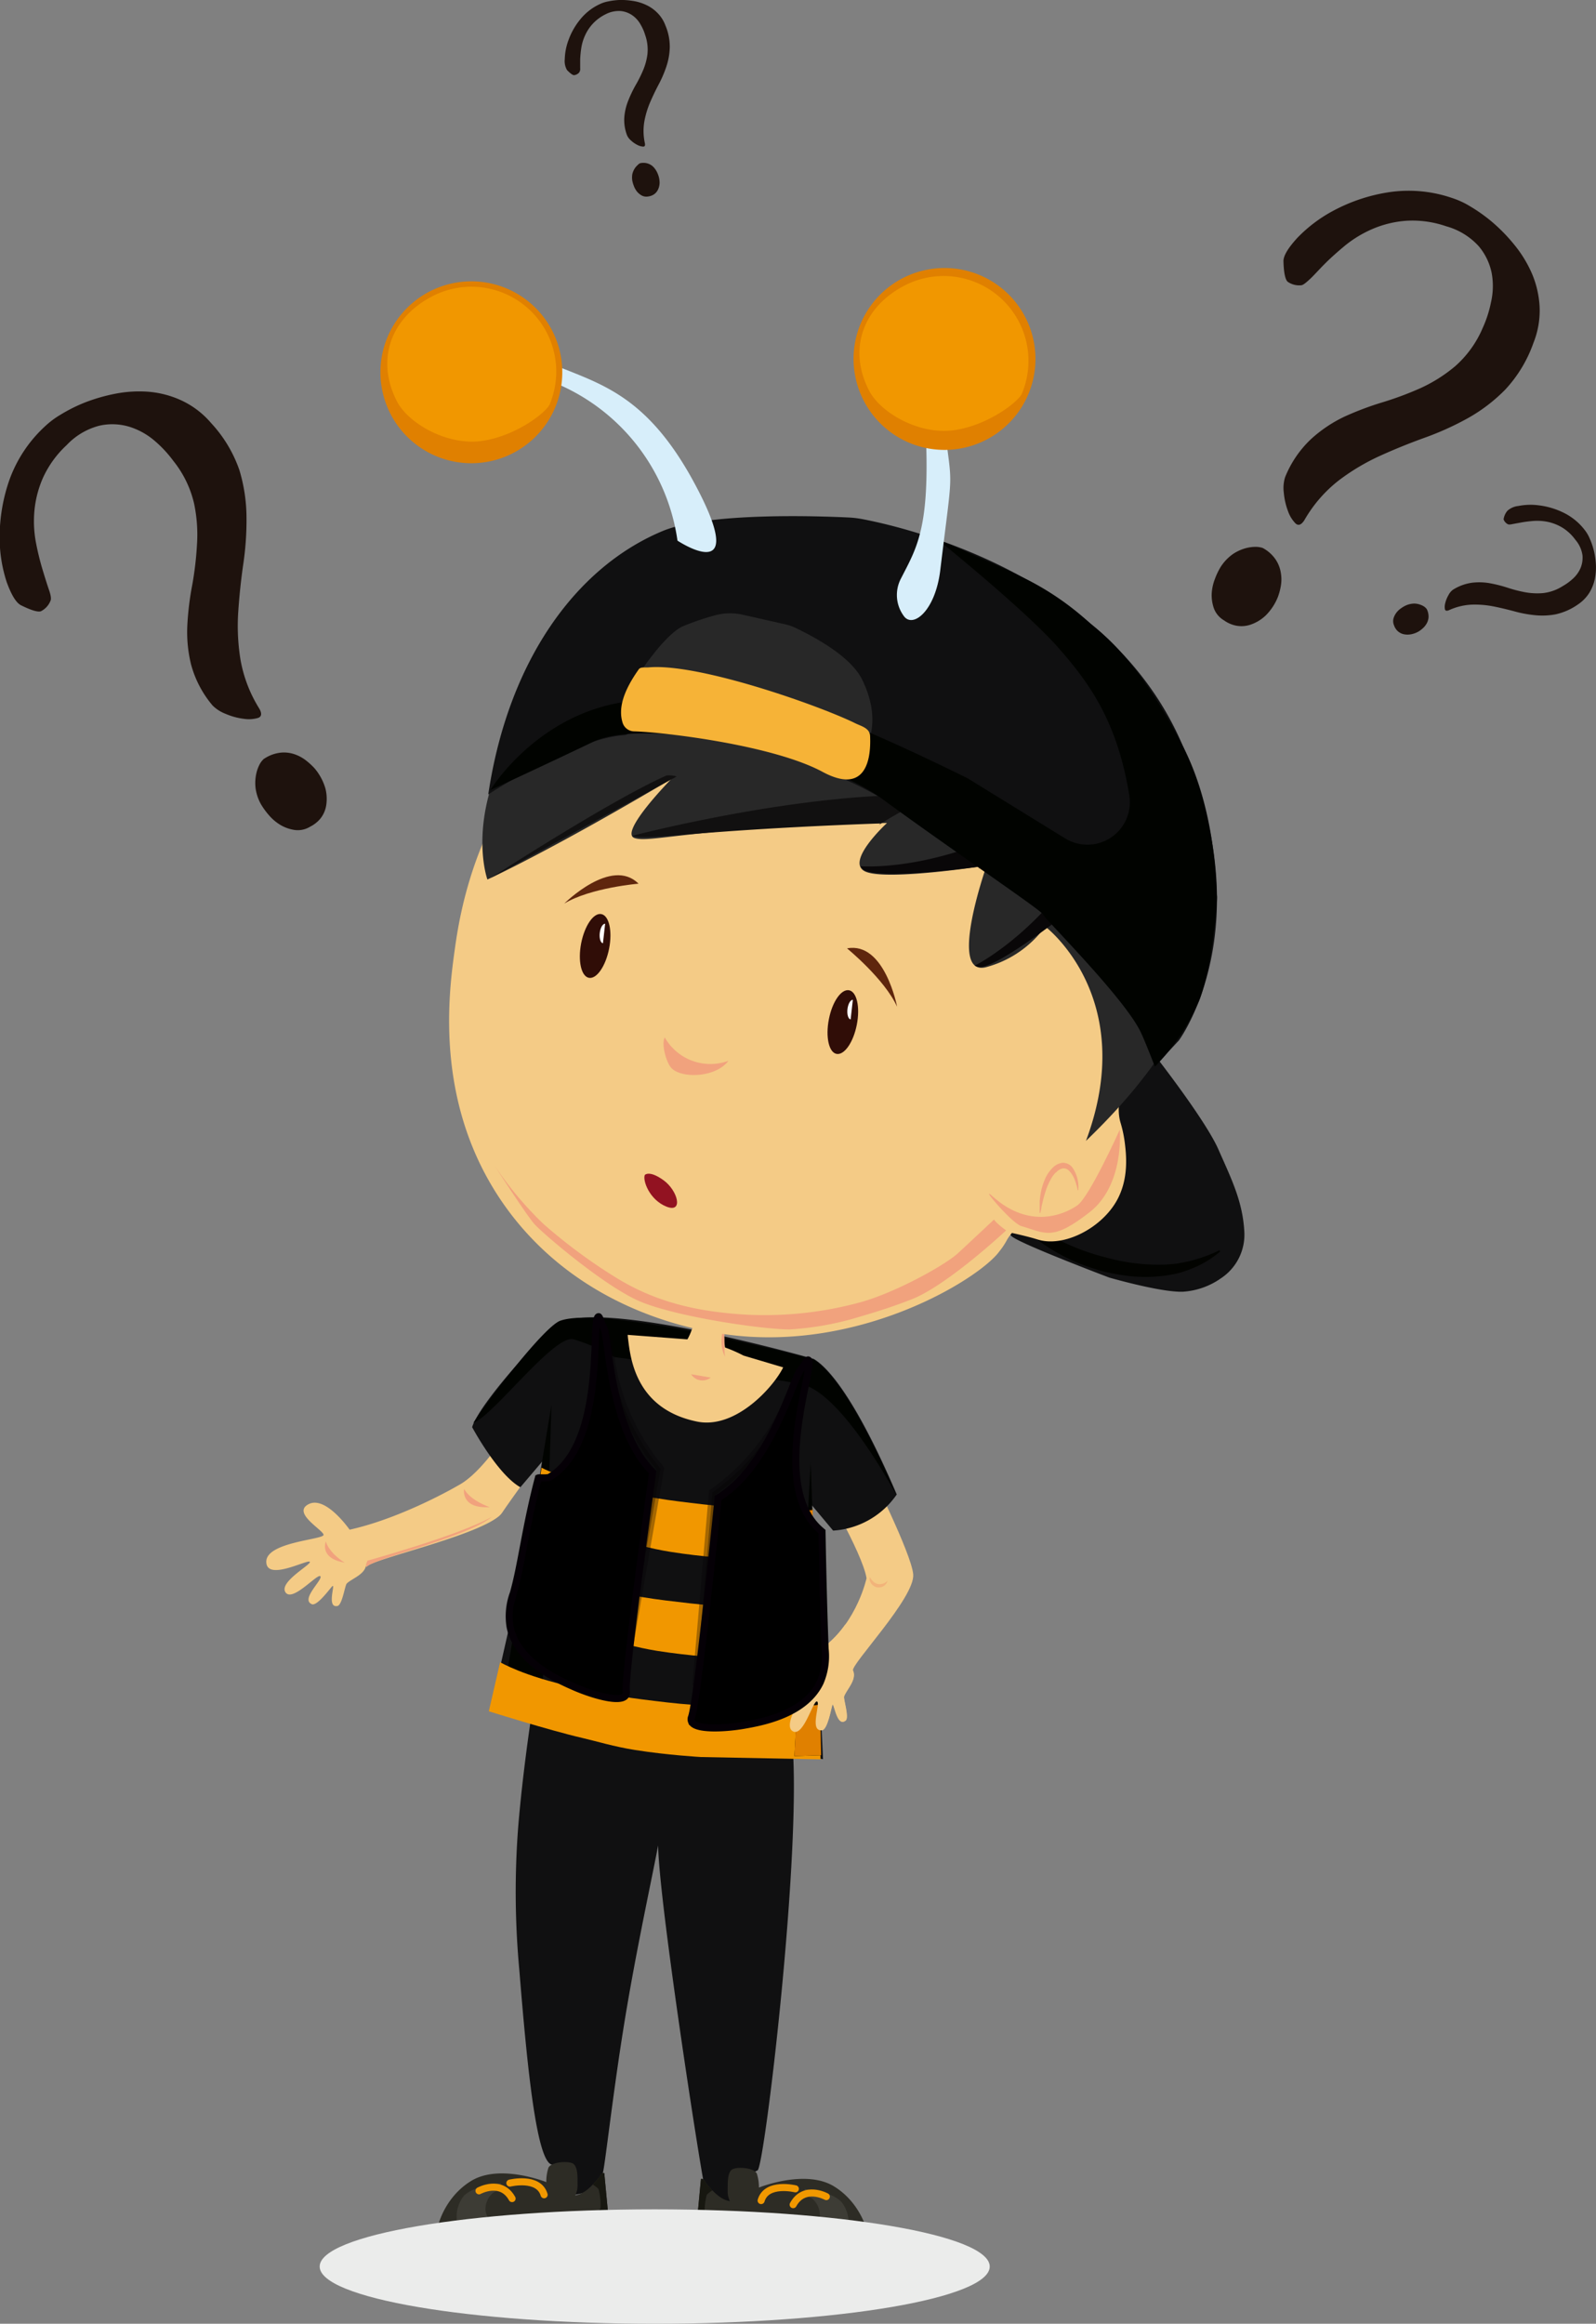 <svg xmlns="http://www.w3.org/2000/svg" viewBox="0 0 225.71 328.6"><rect x="0" y="0" width="225.71" height="328.6" fill="#808080" stroke="none"/><title>Niño-Preguntandose</title><g style="isolation:isolate"><g id="Layer_6" data-name="Layer 6"><path d="M94.31,210.58s-1.26,8.16-1.89,15.92a120.07,120.07,0,0,0,.16,20.13c1.14,14.12,2.49,27.59,4.74,27.59,3.76,0,2.42,4.27,2.42,4.27s3.87.11,4.66-3.12c.4-1.65,1.59-13,3.55-24.29,2.13-12.32,5-24.61,4.39-23.47-1.16,2.18,5.91,47.68,6.4,49.47s6.83,3.73,5.47,2.72-1-4.12-1-4.12a5.7,5.7,0,0,0,3.08-.68c1-.78,6.34-45.67,4.87-60.89Z" transform="translate(-19.14 31.9)" style="fill:#101011"/></g><g id="Layer_7" data-name="Layer 7"><path d="M141.68,286.31a.44.44,0,0,1,.37.31,7.55,7.55,0,0,1,.34.89c0,.06.31,1.63,0,2.18a8.94,8.94,0,0,1-1,1.21,7.62,7.62,0,0,1-3.58,1.76,24.13,24.13,0,0,1-7.91.68,19.89,19.89,0,0,1-3.64-1.15,15.89,15.89,0,0,1-5.21-3.48l-3.3-3.07s-1.38-2.4,0-3.93l.51.82,1.79,1.32,8.63,4.1,6.4.35,5.18-1.56,1.14-.7Z" transform="translate(-19.14 31.9)" style="fill:#d2d2d3"/><path d="M140.85,287.61s-7.8,8-20.45-1.77" transform="translate(-19.14 31.9)" style="fill:none;stroke:#fcfdfd;stroke-linecap:round;stroke-miterlimit:10;stroke-width:2px"/><path d="M117.75,281.71l.52-5.49c.44-.08.54.34.82.7,2.52,3.13,3.47,2.08,3.5,2.68,0,.2-.56-.61-.54-1.66s-.07-2.47.55-3,3.27-.31,3.58.55a6.37,6.37,0,0,1,.29,1.95s6.58-2.66,10.63-.16,5.15,7.18,4.92,8.35-2.26,2.26-2.26,2.26a13.55,13.55,0,0,1-7.81,1.49C127.35,288.89,120.64,285.84,117.75,281.71Z" transform="translate(-19.14 31.9)" style="fill:#2d2c25"/><path d="M135.66,286.7a41.79,41.79,0,0,1-6.54-.35c-1-.27-5.52-1.68-6.49-2.42s-3.67-2.22-3.83-2.77a8.89,8.89,0,0,1,.28-2.65c.08-.2.81-.68.81-.68-.25-.25-.51-.56-.8-.91s-.38-.78-.82-.7l-.52,5.49c2.89,4.13,9.6,7.18,14.2,7.65a13.55,13.55,0,0,0,7.81-1.49s2-1.09,2.26-2.26a4.29,4.29,0,0,0-.12-1.54S138.63,286.43,135.66,286.7Z" transform="translate(-19.14 31.9)" style="fill:#171710"/><path d="M132.89,277.65s4.14.31,5.38,2a4.73,4.73,0,0,1,.82,3.59,3.64,3.64,0,0,1-4,1.83c-3.05-.39-5.39-.5-5.39-.5s3.36-.47,4.33-1.17a2.9,2.9,0,0,0,1.06-2A3.07,3.07,0,0,0,134,279,2.15,2.15,0,0,1,132.89,277.65Z" transform="translate(-19.14 31.9)" style="fill:#3d3c35"/><path d="M136,278.72s-3.13-1.72-4.69,1.14" transform="translate(-19.14 31.9)" style="fill:none;stroke:#f19800;stroke-linecap:round;stroke-miterlimit:10"/><path d="M131.62,277.62s-4.06-1-4.84,1.66" transform="translate(-19.14 31.9)" style="fill:none;stroke:#f19800;stroke-linecap:round;stroke-miterlimit:10"/><path d="M81.19,285.49a.43.43,0,0,0-.37.32,7,7,0,0,0-.34.88c0,.06-.31,1.63,0,2.18a8.52,8.52,0,0,0,1,1.22,7.68,7.68,0,0,0,3.58,1.75,24.13,24.13,0,0,0,7.91.68,20.14,20.14,0,0,0,3.64-1.15,15.92,15.92,0,0,0,5.2-3.48l3.31-3.07s1.38-2.4,0-3.93l-.51.82-1.8,1.33-8.62,4.09-6.4.35-5.19-1.56-1.13-.7Z" transform="translate(-19.14 31.9)" style="fill:#d2d2d3"/><path d="M82,286.8s7.81,8,20.45-1.77" transform="translate(-19.14 31.9)" style="fill:none;stroke:#fcfdfd;stroke-linecap:round;stroke-miterlimit:10;stroke-width:2px"/><path d="M105.12,280.89l-.52-5.49c-.45-.08-.54.34-.83.7-2.51,3.13-3.47,2.08-3.49,2.68,0,.2.55-.61.54-1.66s.06-2.47-.55-3-3.27-.31-3.58.55a6.37,6.37,0,0,0-.29,2s-6.58-2.66-10.64-.16-5.15,7.18-4.91,8.35,2.26,2.26,2.26,2.26a13.53,13.53,0,0,0,7.8,1.49C95.52,288.07,102.23,285,105.12,280.89Z" transform="translate(-19.14 31.9)" style="fill:#2d2c25"/><path d="M87.21,285.88a40.67,40.67,0,0,0,6.54-.35c1-.27,5.51-1.68,6.49-2.42s3.67-2.22,3.82-2.77a8.6,8.6,0,0,0-.27-2.65c-.08-.2-.81-.68-.81-.68.24-.25.51-.56.79-.91s.38-.78.83-.7l.52,5.49c-2.89,4.14-9.6,7.18-14.21,7.65a13.53,13.53,0,0,1-7.8-1.49s-2-1.09-2.26-2.26a4.3,4.3,0,0,1,.12-1.54S84.24,285.61,87.21,285.88Z" transform="translate(-19.14 31.9)" style="fill:#171710"/><path d="M90,276.83s-4.14.31-5.39,1.95a4.73,4.73,0,0,0-.82,3.59,3.67,3.67,0,0,0,4,1.84c3-.39,5.39-.51,5.39-.51s-3.36-.47-4.33-1.17a2.88,2.88,0,0,1-1.06-2,3.07,3.07,0,0,1,1.06-2.33A2.15,2.15,0,0,0,90,276.83Z" transform="translate(-19.14 31.9)" style="fill:#3d3c35"/><path d="M86.88,277.9S90,276.18,91.56,279" transform="translate(-19.14 31.9)" style="fill:none;stroke:#f19800;stroke-linecap:round;stroke-miterlimit:10"/><path d="M91.25,276.81s4.06-1,4.84,1.65" transform="translate(-19.14 31.9)" style="fill:none;stroke:#f19800;stroke-linecap:round;stroke-miterlimit:10"/><path d="M64.35,288.61c0,4.47,21.21,8.09,47.38,8.09s47.38-3.62,47.38-8.09-21.21-8.09-47.38-8.09S64.35,284.14,64.35,288.61Z" transform="translate(-19.14 31.9)" style="fill:#ebeceb;mix-blend-mode:multiply"/></g><g id="Layer_3" data-name="Layer 3"><g id="Brazo_der_2" data-name="Brazo der 2"><path d="M71,189.69c.23-1,15-4.2,18.64-7.14a2.65,2.65,0,0,0,.52-.55c2-3,11.75-16.21,11.75-16.21l-6.69-2.62s-6.11,12.29-11.31,15c0,0-8.51,5-16.39,6.46" transform="translate(-19.14 31.9)" style="fill:#f4cb86"/><path d="M84.77,178.65s-.53,2.84,3.63,2.57C88.4,181.22,85.74,180.37,84.77,178.65Z" transform="translate(-19.14 31.9)" style="fill:#f1a27d"/><path d="M71,189.69c.23-1,14.11-4.15,17.7-7.1-4.64,2.66-18.29,6.4-18.29,6.4Z" transform="translate(-19.14 31.9)" style="fill:#f1a27d"/></g><g id="Pulover_1" data-name="Pulover 1"><path id="Brazo_1" data-name="Brazo 1" d="M135.07,177.49s6,10.08,6.62,13.78c0,0-1.3,6.08-6,9.72,0,0-5.28-3-6.94-.8s3.46,2.39,3.79,3-6.87,4.41-5.61,7,5-2.79,5.53-2.67-2.7,4.49-1.18,5.39,2.9-4.46,3.44-4.2-1.13,4.2.66,4.07c.82-.06,1.34-3.22,1.48-3.56.24-.6.6,3.2,1.88,2.19.54-.42-.33-3.08-.22-3.4.29-.92,1.86-2.38,1.26-3.69-.36-.8,8.77-10.31,8.51-13.58-.23-2.94-6.36-15.11-6.36-15.11Z" transform="translate(-19.14 31.9)" style="fill:#f4cb86"/><path d="M96.68,173.76l-8.15,36,47,7.1-1.65-36,3.08,3.68a11.8,11.8,0,0,0,9-5.11h0c-6.2-14.5-10.1-18.22-11.75-19.17,0,0-29.34-8.38-35.76-5.14-2.25,1.13-11.53,11.45-12.54,14.79,0,0,3.56,6.66,6.82,8.5" transform="translate(-19.14 31.9)" style="fill:#101011"/><polygon points="77.99 198.65 70.86 241.7 76.59 243.31 77.99 198.65" style="fill:#010300"/><path d="M94.59,182.54s7.34,2.24,12,3.32c1.86.43,4.47,1.23,7.4,1.69,4.56.73,9.33,1,9.33,1l10.79.32-.06-7.44s-6,.12-11.87-.27c-2.35-.15-4.79-.47-7-.74-4.54-.56-8.36-1.45-9.9-1.78-7-1.51-9.55-3-9.55-3Z" transform="translate(-19.14 31.9)" style="fill:#f19700"/><path d="M91.43,196.07s8.57,2.7,13.25,3.79c1.87.43,4.48,1.22,7.41,1.69,4.56.72,9.33,1,9.33,1l13.36.26-.43-7.57s-8.15.3-14.08-.09c-2.34-.15-4.79-.47-7-.73-4.55-.56-8.36-1.45-9.9-1.78-7-1.51-10.35-3.5-10.35-3.5Z" transform="translate(-19.14 31.9)" style="fill:#f19700"/><path d="M88.27,210.09s8.57,2.7,13.25,3.78c1.87.43,4.48,1.23,7.41,1.69,4.56.73,9.33,1,9.33,1l16.93.33-.32-7.78s-11.83.45-17.76.06c-2.34-.15-4.79-.47-7-.74-4.54-.56-8.35-1.45-9.89-1.78-7-1.51-10.35-3.5-10.35-3.5Z" transform="translate(-19.14 31.9)" style="fill:#f19700"/><polygon points="114.65 206.79 112.35 248.33 116.12 248.21 114.65 206.79" style="fill:#010300"/><polygon points="113.91 220.41 114.85 220.43 114.95 213.54 114.28 213.58 113.91 220.41" style="fill:#e08000"/><polygon points="112.35 248.33 116.12 248.21 115.98 241.04 112.69 241.44 112.35 248.33" style="fill:#e08000"/><polygon points="113.05 234.39 115.77 234.21 115.46 227.4 113.52 227.49 113.05 234.39" style="fill:#e08000"/><path d="M86.09,169.3c2.81-1,11.39-12.48,14.13-11.82A26,26,0,0,1,106,160s20.81,2.69,26.48,3.85,13.16,15.19,13.4,15.63c-6.2-14.5-10.1-18.22-11.75-19.17,0,0-29.19-7.73-35.72-5.46C96.13,155.61,88,166.29,86.09,169.3Z" transform="translate(-19.14 31.9)" style="fill:#010300"/><path d="M129.9,161.46c-1.34,2.74-6.72,8.8-12.21,7.66-8.46-1.75-9.35-8.61-9.71-11.55-.06-.45-.07-.71-.07-.71l8.21.62a20.7,20.7,0,0,1,8.17,2.31Z" transform="translate(-19.14 31.9)" style="fill:#f4cb86"/><path id="Brazo_1-2" data-name="Brazo 1" d="M138.72,197.76a15,15,0,0,1-3.06,3.23s-5.28-3-6.94-.8,3.46,2.39,3.79,3-6.87,4.41-5.61,7,5-2.79,5.53-2.67-2.7,4.49-1.18,5.39,2.9-4.46,3.44-4.2-1.13,4.2.66,4.07c.82-.06,1.34-3.22,1.48-3.56.24-.6.6,3.2,1.88,2.19.54-.42-.33-3.08-.22-3.4.29-.92,1.86-2.38,1.26-3.69" transform="translate(-19.14 31.9)" style="fill:#f4cb86"/></g><path d="M121.57,156.3s-.22,3.21.89,4.13-10.19-.21-7.64-1.2c1.29-.5,3-4.27,2.39-5.51s4.77,1.4,4.77,1.4A2.08,2.08,0,0,0,121.57,156.3Z" transform="translate(-19.14 31.9)" style="fill:#f4cb86"/><path d="M119.65,162.9a1.89,1.89,0,0,1-2.77-.47" transform="translate(-19.14 31.9)" style="fill:#f1a27d"/><path d="M121.59,154.83a12.09,12.09,0,0,1,0,1.34c0,.43-.06.85,0,1.26a10.37,10.37,0,0,0,0,1.24,9.81,9.81,0,0,0,.08,1.29l0,0a4.85,4.85,0,0,1-.48-2.57,12.15,12.15,0,0,1,.48-2.6Z" transform="translate(-19.14 31.9)" style="fill:#f1a27d"/><path d="M144.64,191.69a1.22,1.22,0,0,1-.54.7,1.41,1.41,0,0,1-1,.16,1.54,1.54,0,0,1-.78-.56,3.62,3.62,0,0,1-.19-.4,2.18,2.18,0,0,1,0-.44l.05,0a2.63,2.63,0,0,0,.45.59,1.41,1.41,0,0,0,.63.35,1.5,1.5,0,0,0,1.34-.41Z" transform="translate(-19.14 31.9)" style="fill:#f2b37a"/><path d="M131.39,163.86a30.64,30.64,0,0,1-2.63,5.72,31.43,31.43,0,0,1-8.87,9.57s-2.29,26.89-2.34,27.06,6.5.61,6.5.61L133,163.11Z" transform="translate(-19.14 31.9)" style="stroke:#050006;stroke-miterlimit:10;opacity:0.32"/><path d="M105.34,158.06a30.85,30.85,0,0,0,1.09,6.2,31.41,31.41,0,0,0,6.13,11.52s-4.65,26.57-4.65,26.76-6.43-1.07-6.43-1.07L104,156.92Z" transform="translate(-19.14 31.9)" style="stroke:#050006;stroke-miterlimit:10;opacity:0.32"/><path d="M132.24,162c.08-.13.19-.27.19-.27.62-.89.93-1.35,1-1.32,1.14.31-5.35,16.94,1.29,23.66.29.29.55.51.67.61.13,7.19.28,12.43.44,16.59a9.45,9.45,0,0,1-.69,4.72c-2.16,4.56-8.35,5.65-10.79,6.08-2.68.47-7,.7-7.42-.56a.83.83,0,0,1,0-.58c.51-1.37,1.72-11.1,3.77-31a14.45,14.45,0,0,0,1.71-1.24C128.43,173.69,131.26,163.41,132.24,162Z" transform="translate(-19.14 31.9)" style="stroke:#050006;stroke-miterlimit:10"/><path d="M104.6,156.13c0-.15-.12-.32-.12-.32-.39-1-.59-1.52-.68-1.52-1.18,0,1.16,17.73-6.89,22.67-.35.22-1.49.07-1.63.13-1.84,7-2.4,12.31-3.54,16.31a9.35,9.35,0,0,0-.46,4.75c1,4.95,6.76,7.48,9,8.47,2.49,1.1,6.62,2.35,7.34,1.23a.84.84,0,0,0,.1-.57c-.17-1.45,1-11.19,3.72-31a15.85,15.85,0,0,1-1.37-1.61C105.51,168.41,105.2,157.76,104.6,156.13Z" transform="translate(-19.14 31.9)" style="stroke:#050006;stroke-miterlimit:10"/></g><g id="Layer_2" data-name="Layer 2"><path d="M182.44,117.3s7.16,9.14,9,13.32,3.47,7.39,3.68,11.76a7.38,7.38,0,0,1-3.28,6.46,10.52,10.52,0,0,1-5.39,1.92c-3.06.13-10.44-2-10.44-2s-12.88-4.87-13.84-5.88-3.44-4.31-3.44-4.31L181,114.73Z" transform="translate(-19.14 31.9)" style="fill:#101011"/><path d="M191.7,145.07a14.1,14.1,0,0,1-3.66,2.27,18.2,18.2,0,0,1-2.08.75,18.56,18.56,0,0,1-2.18.41,20.91,20.91,0,0,1-4.4.1c-.73-.07-1.45-.16-2.17-.29s-1.43-.26-2.14-.45a31.22,31.22,0,0,1-4.11-1.43,27.57,27.57,0,0,1-3.8-2.1,20.11,20.11,0,0,1-6-6.05l.13-.15a32.24,32.24,0,0,0,14.31,7.8,27.66,27.66,0,0,0,8.14,1,20,20,0,0,0,2-.17c.67-.13,1.35-.24,2-.43a20.24,20.24,0,0,0,3.85-1.43Z" transform="translate(-19.14 31.9)" style="fill:#020300"/><path d="M184.34,110.82c-1.56,2.42-8.3,10.33-6.76,15.94a17.26,17.26,0,0,1,.62,2.85c.21,1.69.64,5.19-1.17,8.35-2.26,3.94-7.58,6.57-11.17,5.41-1.3-.42-3.61-.92-3.61-.92a6.12,6.12,0,0,0-.71,1,10.12,10.12,0,0,1-1.07,1.61c-2.7,3.76-19.64,14.39-38.76,11.72-5.9-.82-20.36-4-30.32-17-11.11-14.56-8.8-31.17-7.93-37.46.68-4.9,2.94-19.62,14.91-31.35C113,56.59,139.2,49.61,160.3,62,180.91,74,190.67,101,184.34,110.82Z" transform="translate(-19.14 31.9)" style="fill:#f4cb86"/><path d="M159.53,137.29c-2.09-1.89,2.69,3.81,4.05,4.19,3.45,1,4.38,2.16,9.64-1.95,5-3.89,4.28-11.68,4.28-11.68s-4.27,9.49-6,10.7S164.83,142.05,159.53,137.29Z" transform="translate(-19.14 31.9)" style="fill:#f1a27d"/><path d="M171.56,136.45a8.32,8.32,0,0,0-.44-1.54,3.56,3.56,0,0,0-.75-1.21,1.07,1.07,0,0,0-.93-.38,1.74,1.74,0,0,0-.94.58l0,0-.05,0a4.23,4.23,0,0,0-.79,1.12,8.56,8.56,0,0,0-.61,1.42c-.17.5-.31,1-.44,1.55l-.19.81c0,.27-.1.55-.17.83h-.08c0-.56,0-1.12,0-1.67a13,13,0,0,1,.26-1.66,9.06,9.06,0,0,1,.55-1.59,4.84,4.84,0,0,1,.95-1.39h0a2.36,2.36,0,0,1,1.45-.79,1.69,1.69,0,0,1,1.45.71,4.81,4.81,0,0,1,.8,3.13Z" transform="translate(-19.14 31.9)" style="fill:#f1a27d"/><path d="M185.38,86c4-1.56-2.16-3.61-2.16-3.61a13.81,13.81,0,0,0,1.1-7.45c-.59-4.14-4.72,4.54-4.72,4.54-5.69-29.4-53.42-39.94-75.41-21.5S88.07,92.47,88.07,92.47s8.8-4,26-14.2c0,0-7.45,7.58-5.19,8.34s8.82-1.62,35.7-2.13c0,0-6.22,5.7-2.91,6.93s17-.91,17-.91-5.7,16.15.13,14.31a15.19,15.19,0,0,0,8.16-5.69s13.32,10.07,5.76,30.31c28.48-27.35,11.68-41.75,11.68-41.75S181.34,87.52,185.38,86Z" transform="translate(-19.14 31.9)" style="fill:#282828"/><path d="M108.52,86.3c2.24.71,8.76-.82,35.13-1.76l-.2.2a48.06,48.06,0,0,1,8-4.16C133.32,79.79,108.52,86.3,108.52,86.3Z" transform="translate(-19.14 31.9)" style="fill:#111010"/><path d="M140.85,90.59a1.28,1.28,0,0,0,.78.68c3.12,1.21,16.05-.63,16.05-.63s0,.13-.12.35c2.25-2.68,4.88-5.64,4.88-5.64C150.27,91.35,141,90.6,140.85,90.59Z" transform="translate(-19.14 31.9)" style="fill:#090708"/><path d="M157,104.64a1.34,1.34,0,0,0,1,.19c3.29-.56,13.47-8.75,13.47-8.75s0,.13.07.37c.56-3.46,1.32-7.35,1.32-7.35C165.49,100.47,157.11,104.59,157,104.64Z" transform="translate(-19.14 31.9)" style="fill:#090708"/><path d="M108.5,65.49a21.26,21.26,0,0,1,3-4.83c.64-.86,2.72-3.36,4.22-4a36.3,36.3,0,0,1,4.82-1.62,8.07,8.07,0,0,1,3.69,0l5.9,1.33a7.37,7.37,0,0,1,1.46.49c2.07,1,7.78,3.85,9.49,7.37,3.44,7.09-.13,11.33-2.2,13a.78.78,0,0,0,.2,1.31c7.1,3,37,21.39,43,39.24l.38,1.1,3.4-3.65s12-16.18.18-42.52C175.4,49,146.6,42.54,141,41.49a13.59,13.59,0,0,0-1.8-.21c-3.88-.19-19.82-.79-26.32,1.9C100.52,48.32,91,61.63,88.19,80.44c0,0,12-7.9,19.18-8.37a1.05,1.05,0,0,0,1-1.1A28,28,0,0,1,108.5,65.49Z" transform="translate(-19.14 31.9)" style="fill:#101011"/><path d="M173.44,56.37c5.68,4.38,9.85,11.26,12.81,16.9,5,9.48,4.86,20.67,5,21.6.05.53-.58,9.7-2.5,14.68a30.62,30.62,0,0,1-6.28,9.38s-1.48-3.8-2-4.87c-2.34-4.88-13.7-16.13-13.8-16.63s-12.59-8.91-22.76-16.35c-9.43-6.91-33.58-11.58-40.84-8.1-7.75,3.71-14.59,6.85-14.59,6.85S94.4,70.07,106,67.62c8.22-1.73,22.89.62,27.29,1,4.1.38,20.27,8.34,22.44,9.41.16.08.31.16.47.26l13.6,8.38a6,6,0,0,0,9.06-6c0-.11,0-.21-.05-.32-1.77-10.71-6-16.07-10-20.66-4.72-5.37-17.13-15.35-17.13-15.35s9.44,4.06,12.49,5.6A39.87,39.87,0,0,1,173.44,56.37Z" transform="translate(-19.14 31.9)" style="fill:#010300"/><path d="M107.2,70.33a1.73,1.73,0,0,0,1.58,1.19c4.57.13,19.82,2,26.73,5.75,5.9,3.15,6.85-1.46,6.68-5.1-.05-1.14-1.3-1.39-2.13-1.81-4.92-2.43-22-8.49-29.12-7.89-.55.05-1.2-.09-1.46.27C107.36,65.73,106.52,68.23,107.2,70.33Z" transform="translate(-19.14 31.9)" style="fill:#f6b337"/><path d="M160.63,123.23" transform="translate(-19.14 31.9)" style="fill:none"/><path d="M170.63,109" transform="translate(-19.14 31.9)" style="fill:none"/><path d="M138.93,102.21c5.32-1,7.08,8.25,7.08,8.25C144.22,106.52,138.93,102.21,138.93,102.21Z" transform="translate(-19.14 31.9)" style="fill:#5f260d"/><path d="M98.94,95.87s6.67-6.65,10.5-2.81C109.44,93.06,102.64,93.63,98.94,95.87Z" transform="translate(-19.14 31.9)" style="fill:#5f260d"/><path id="Nariz_sombra_1" data-name="Nariz sombra 1" d="M113.15,114.8a7.42,7.42,0,0,0,9,3.31c-1.71,2.33-6.46,2.55-8,1.08-.77-.73-1.52-3.47-1-4.39" transform="translate(-19.14 31.9)" style="fill:#f1a27d"/><path d="M105.11,120.79" transform="translate(-19.14 31.9)" style="fill:#f2b37a"/><path id="muelle_1" data-name="muelle 1" d="M97.85,19.85c6.78,2.75,13.39,4.53,20.19,17.9s-3.09,6.8-3.09,6.8A28.45,28.45,0,0,0,97,22" transform="translate(-19.14 31.9)" style="fill:#d7eefa"/><path id="muelle_1-2" data-name="muelle 1" d="M152.73,28.57c1.11,9.07,1.19,5.18-.61,20.12-.69,5.77-3.81,8.22-5.1,6.6a5,5,0,0,1-.46-5.39c2.16-4.24,4-6.9,3.55-19.5" transform="translate(-19.14 31.9)" style="fill:#d7eefa"/><path id="pelusa1" d="M76.17,29.27a12.86,12.86,0,1,0,1.11-18.16A12.87,12.87,0,0,0,76.17,29.27Z" transform="translate(-19.14 31.9)" style="fill:#e08000"/><path id="pelusa1_sombra" data-name="pelusa1 sombra" d="M75.3,24.9c1.56,3,7,6.26,12,5.55,4.77-.68,9.07-4,9.58-5.18A12,12,0,0,0,80.27,10C74.39,13.05,72.24,19,75.3,24.9Z" transform="translate(-19.14 31.9)" style="fill:#f19700"/><path id="pelusa2" d="M140.15,21.59A12.86,12.86,0,1,0,150,6.29,12.84,12.84,0,0,0,140.15,21.59Z" transform="translate(-19.14 31.9)" style="fill:#e08000"/><path id="pelusa1_sombra-2" data-name="pelusa1 sombra" d="M142.08,23.39c1.56,3,6.95,6.25,12,5.54,4.78-.68,9.07-4,9.58-5.17A12,12,0,0,0,147.06,8.48C141.18,11.53,139,17.51,142.08,23.39Z" transform="translate(-19.14 31.9)" style="fill:#f19700"/><path d="M161.43,142.09s-8.19,7.66-13.23,9.69c-2.19.88-4.81,1.75-7.49,2.52a41.91,41.91,0,0,1-9.89,1.79c-4,0-16.48-1.85-21.43-4.07s-13.26-9.3-14.65-10.8C93.67,140.06,89,132.8,89,132.8a49.63,49.63,0,0,0,7,8.38,75.81,75.81,0,0,0,10.3,7.61c5.56,3.42,11.18,4.68,17.36,5.15a51.2,51.2,0,0,0,16.87-1.61c5-1.3,12.24-5.31,14.07-7s5.12-4.78,5.12-4.78S159.92,141,161.43,142.09Z" transform="translate(-19.14 31.9)" style="fill:#f1a27d"/><path d="M101.33,101.48c-.48,2.49,0,4.68,1.09,4.89s2.37-1.63,2.86-4.12,0-4.68-1.1-4.89S101.82,99,101.33,101.48Z" transform="translate(-19.14 31.9)" style="fill:#300d07"/><path d="M104.72,98.72c-.34,0-.67.55-.76,1.31s.12,1.42.45,1.45" transform="translate(-19.14 31.9)" style="fill:#fff"/><path d="M136.36,112.24c-.49,2.49,0,4.69,1.09,4.89s2.37-1.62,2.86-4.12,0-4.68-1.1-4.88S136.84,109.75,136.36,112.24Z" transform="translate(-19.14 31.9)" style="fill:#300d07"/><path d="M139.75,109.48c-.34,0-.67.56-.76,1.32s.12,1.42.45,1.45" transform="translate(-19.14 31.9)" style="fill:#fff"/><path d="M110.33,134.25s.61-.72,2.64.74,2.86,4.7.43,3.74S110,135,110.33,134.25Z" transform="translate(-19.14 31.9)" style="fill:#921221"/><path d="M113.4,77.76c-8.08,3.59-24.86,14.5-24.86,14.5l26.3-14.36A3.78,3.78,0,0,0,113.4,77.76Z" transform="translate(-19.14 31.9)" style="fill:#111010"/></g><g id="Layer_5" data-name="Layer 5"><g id="Layer_4" data-name="Layer 4"><path id="Brazo_1-3" data-name="Brazo 1" d="M73.17,183.33a17.21,17.21,0,0,1-4.48,1.23s-3.41-5-5.88-3.77,2.06,3.67,2.09,4.35-8.11,1-8.1,3.8,5.72-.31,6.14,0-4.4,2.84-3.43,4.32,4.56-2.73,4.94-2.26-2.86,3.28-1.2,3.95c.76.3,2.62-2.31,2.89-2.55.49-.43-.87,3.14.73,2.8.67-.15,1.06-2.92,1.3-3.16.66-.7,2.71-1.31,2.75-2.76" transform="translate(-19.14 31.9)" style="fill:#f4cb86"/><path d="M65.22,186.07s-1,2.4,2.68,3C67.9,189.1,65.72,187.78,65.22,186.07Z" transform="translate(-19.14 31.9)" style="fill:#f1a27d"/><path d="M104.06-31.36a4.56,4.56,0,0,1,1.09-.34,9.33,9.33,0,0,1,1.58-.2,9.85,9.85,0,0,1,1.84.12,6.63,6.63,0,0,1,1.86.54,5.36,5.36,0,0,1,1.63,1.11,4.91,4.91,0,0,1,1.18,1.82,7.67,7.67,0,0,1,.62,3.13,9.36,9.36,0,0,1-.49,2.72,16.39,16.39,0,0,1-1.09,2.52c-.43.82-.83,1.65-1.2,2.51a12.61,12.61,0,0,0-.81,2.68,8,8,0,0,0,.07,3.1c.06.32,0,.48-.24.48a2,2,0,0,1-.81-.23,3.82,3.82,0,0,1-.91-.63,2.1,2.1,0,0,1-.55-.71,6,6,0,0,1-.39-2.68A8,8,0,0,1,108-17.7a17.14,17.14,0,0,1,1-2.1,18.77,18.77,0,0,0,1.06-2.1,8.57,8.57,0,0,0,.64-2.32,6.22,6.22,0,0,0-.32-2.73,6.58,6.58,0,0,0-.63-1.45,3.91,3.91,0,0,0-1.11-1.28,3.49,3.49,0,0,0-1.63-.65,4,4,0,0,0-2.19.43A6.21,6.21,0,0,0,103-28.57a6.16,6.16,0,0,0-1.12,1.68,6.67,6.67,0,0,0-.53,1.76,14.28,14.28,0,0,0-.16,1.62c0,.5,0,.91,0,1.24a.91.91,0,0,1-.14.62,1.12,1.12,0,0,1-.72.38q-.3,0-1-.72a2.52,2.52,0,0,1-.32-1.54,8.34,8.34,0,0,1,.51-2.65,9.84,9.84,0,0,1,1.61-2.89A7.73,7.73,0,0,1,104.06-31.36Zm5.58,22.55a2,2,0,0,1,1,0,2,2,0,0,1,.73.36,2.44,2.44,0,0,1,.5.57,2.94,2.94,0,0,1,.3.58A3.27,3.27,0,0,1,112.42-6a2.26,2.26,0,0,1-.27,1,1.66,1.66,0,0,1-.58.62,1.88,1.88,0,0,1-.74.26,1.39,1.39,0,0,1-.91-.12,2.34,2.34,0,0,1-.67-.54,2.79,2.79,0,0,1-.44-.75,4.69,4.69,0,0,1-.24-.77,2.85,2.85,0,0,1,0-1,2.62,2.62,0,0,1,.31-.74,2.12,2.12,0,0,1,.41-.49A1.22,1.22,0,0,1,109.64-8.81Z" transform="translate(-19.14 31.9)" style="fill:#1e120d"/><path d="M224.56-3.88a11.86,11.86,0,0,1,2.51,1.17,22.62,22.62,0,0,1,3.15,2.25,24.27,24.27,0,0,1,3.1,3.2,17.26,17.26,0,0,1,2.45,4,13.83,13.83,0,0,1,1.1,4.65,12.27,12.27,0,0,1-.86,5.18,18.87,18.87,0,0,1-4,6.63,23.38,23.38,0,0,1-5.33,4.06A41.32,41.32,0,0,1,220.61,30c-2.1.76-4.19,1.6-6.24,2.53A30.5,30.5,0,0,0,208.52,36a19.2,19.2,0,0,0-4.92,5.67c-.43.66-.84.81-1.24.45a4.67,4.67,0,0,1-1.06-1.72,9.77,9.77,0,0,1-.6-2.61,5.22,5.22,0,0,1,.17-2.18,15.18,15.18,0,0,1,3.69-5.43A19.25,19.25,0,0,1,209.31,27a43.47,43.47,0,0,1,5.31-2A46.37,46.37,0,0,0,220,23a21.36,21.36,0,0,0,4.93-3.11,15,15,0,0,0,3.89-5.4A16.49,16.49,0,0,0,230,10.84a10.18,10.18,0,0,0,.1-4.11,8.47,8.47,0,0,0-1.85-3.83A9.7,9.7,0,0,0,223.67.1,14.58,14.58,0,0,0,218-.68,14.84,14.84,0,0,0,213.26.47a16.54,16.54,0,0,0-3.82,2.29c-1.1.91-2.08,1.78-2.93,2.63S205,7,204.41,7.55s-1,.88-1.26.89a2.83,2.83,0,0,1-1.92-.51c-.34-.34-.54-1.3-.58-2.91q0-1.14,1.95-3.27a20.33,20.33,0,0,1,5.23-3.92,24.43,24.43,0,0,1,7.61-2.53A18.93,18.93,0,0,1,224.56-3.88ZM197.7,45.58a5.1,5.1,0,0,1,1.87,1.68,4.66,4.66,0,0,1,.71,1.85,5.41,5.41,0,0,1,0,1.84,8.48,8.48,0,0,1-.4,1.52,7.66,7.66,0,0,1-1.76,2.68A5.81,5.81,0,0,1,196,56.43a4,4,0,0,1-2,.15,4.37,4.37,0,0,1-1.75-.75,3.3,3.3,0,0,1-1.43-1.68,5.65,5.65,0,0,1-.32-2.06,6.68,6.68,0,0,1,.44-2.08,9.67,9.67,0,0,1,.84-1.76,6.61,6.61,0,0,1,1.69-1.78,6.15,6.15,0,0,1,1.77-.83,5.41,5.41,0,0,1,1.53-.21A3.31,3.31,0,0,1,197.7,45.58Z" transform="translate(-19.14 31.9)" style="fill:#1e120d"/><path d="M243.34,43.16a5.09,5.09,0,0,1,.61,1.07,9.71,9.71,0,0,1,.57,1.63,10.44,10.44,0,0,1,.31,2,8.07,8.07,0,0,1-.14,2.08,6.27,6.27,0,0,1-.79,2,5.62,5.62,0,0,1-1.64,1.66,8.69,8.69,0,0,1-3.16,1.38,10.26,10.26,0,0,1-3,.1,17.07,17.07,0,0,1-2.9-.56c-1-.26-1.93-.49-2.91-.68a13.75,13.75,0,0,0-3-.24,8.63,8.63,0,0,0-3.24.79q-.49.2-.57-.15a2,2,0,0,1,.06-.89,4.12,4.12,0,0,1,.45-1.1,2.15,2.15,0,0,1,.62-.75,6.76,6.76,0,0,1,2.73-1,8.56,8.56,0,0,1,2.53.08,19.54,19.54,0,0,1,2.45.62,19.34,19.34,0,0,0,2.46.64,9.6,9.6,0,0,0,2.58.13,6.55,6.55,0,0,0,2.8-1,7.69,7.69,0,0,0,1.38-1,4.44,4.44,0,0,0,1.09-1.46,3.83,3.83,0,0,0,.31-1.87,4.27,4.27,0,0,0-1-2.2,6.49,6.49,0,0,0-1.85-1.73,6.7,6.7,0,0,0-2-.8,7.54,7.54,0,0,0-2-.15q-.94.07-1.74.21l-1.31.24q-.53.12-.69,0a1.23,1.23,0,0,1-.57-.67,2.42,2.42,0,0,1,.54-1.21,2.72,2.72,0,0,1,1.55-.68,8.84,8.84,0,0,1,2.9-.09,10.86,10.86,0,0,1,3.41,1A8.44,8.44,0,0,1,243.34,43.16ZM220.92,54.24a2.4,2.4,0,0,1,.25,1.09,2.05,2.05,0,0,1-.22.85,2.66,2.66,0,0,1-.48.66,4.57,4.57,0,0,1-.54.45,3.3,3.3,0,0,1-1.33.52,2.55,2.55,0,0,1-1.08-.06,1.92,1.92,0,0,1-.78-.47,2,2,0,0,1-.44-.72,1.53,1.53,0,0,1-.09-1,2.5,2.5,0,0,1,.42-.83,2.83,2.83,0,0,1,.69-.64,3.63,3.63,0,0,1,.75-.42,3.09,3.09,0,0,1,1.07-.22,2.58,2.58,0,0,1,.86.16,2.31,2.31,0,0,1,.61.31A1.79,1.79,0,0,1,220.92,54.24Z" transform="translate(-19.14 31.9)" style="fill:#1e120d"/><path d="M25.5,28.39a12.5,12.5,0,0,1,2.22-1.66A22.44,22.44,0,0,1,31.19,25a25.18,25.18,0,0,1,4.29-1.23,17.6,17.6,0,0,1,4.69-.27,13.83,13.83,0,0,1,4.62,1.22A12.39,12.39,0,0,1,49,27.93a18.78,18.78,0,0,1,4,6.66A23.47,23.47,0,0,1,54,41.2a42.38,42.38,0,0,1-.45,6.63q-.48,3.31-.71,6.69a29.92,29.92,0,0,0,.3,6.8,19.39,19.39,0,0,0,2.68,7c.38.68.32,1.12-.18,1.3a4.66,4.66,0,0,1-2,.13,9.37,9.37,0,0,1-2.58-.7,5.31,5.31,0,0,1-1.85-1.18,15,15,0,0,1-3.05-5.81,19.2,19.2,0,0,1-.52-5.67,41.78,41.78,0,0,1,.7-5.64A47.7,47.7,0,0,0,47,45.08a21.32,21.32,0,0,0-.42-5.81,15.06,15.06,0,0,0-2.93-6,16.77,16.77,0,0,0-2.61-2.81,10.08,10.08,0,0,0-3.57-2,8.31,8.31,0,0,0-4.25-.17,9.65,9.65,0,0,0-4.65,2.75,14.48,14.48,0,0,0-3.35,4.62A15,15,0,0,0,24,40.41a16.3,16.3,0,0,0,.23,4.45,38.39,38.39,0,0,0,.94,3.83c.35,1.15.65,2.11.91,2.86s.33,1.27.19,1.53a2.81,2.81,0,0,1-1.35,1.46c-.46.14-1.4-.15-2.83-.86-.68-.36-1.34-1.45-2-3.26a20.2,20.2,0,0,1-1-6.46,24.57,24.57,0,0,1,1.35-7.91A19.06,19.06,0,0,1,25.5,28.39Zm31,47a5.21,5.21,0,0,1,2.36-.86,4.65,4.65,0,0,1,2,.25,5.57,5.57,0,0,1,1.6.89,9.74,9.74,0,0,1,1.16,1.07,7.75,7.75,0,0,1,1.53,2.82A5.93,5.93,0,0,1,65.27,82a4,4,0,0,1-.83,1.87A4.49,4.49,0,0,1,63,85a3.32,3.32,0,0,1-2.16.47,5.51,5.51,0,0,1-2-.69,6.56,6.56,0,0,1-1.63-1.36,10.3,10.3,0,0,1-1.15-1.57,6.39,6.39,0,0,1-.78-2.33,6.2,6.2,0,0,1,.1-2,5.25,5.25,0,0,1,.54-1.45A3,3,0,0,1,56.49,75.38Z" transform="translate(-19.14 31.9)" style="fill:#1e120d"/></g></g></g></svg>